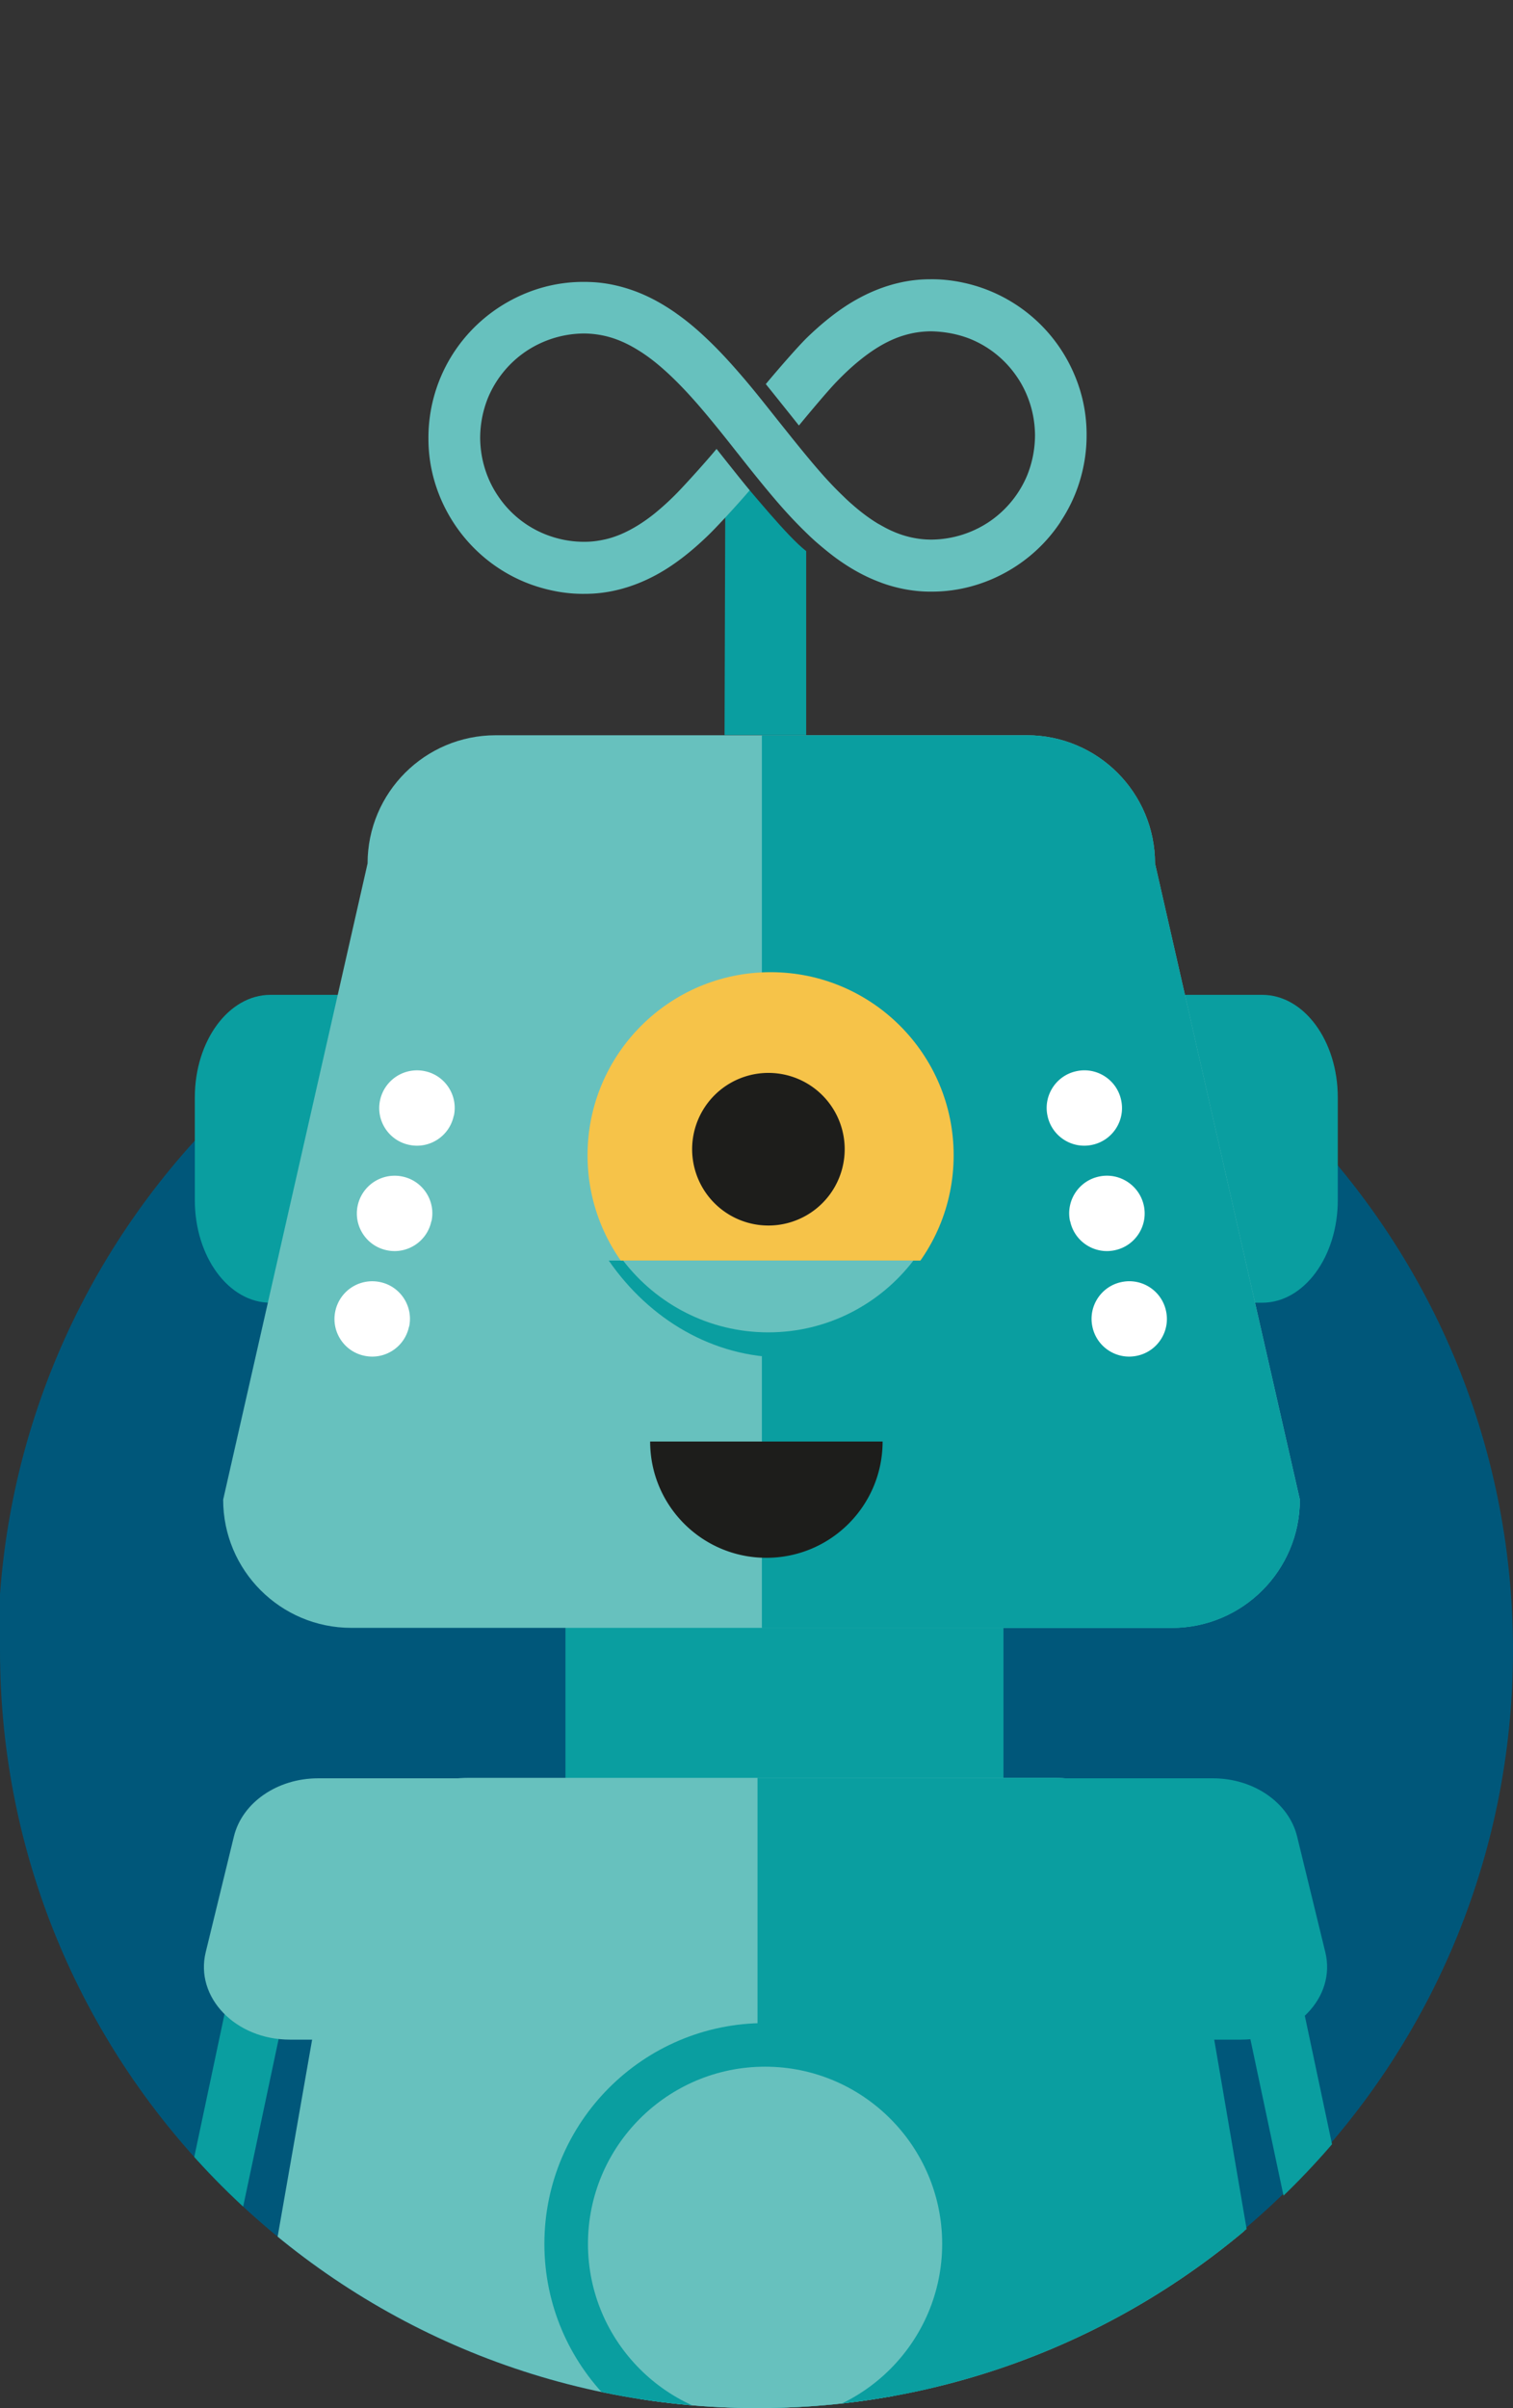 <svg version="1.1" viewBox="0 0 104.14 165.674" xmlns="http://www.w3.org/2000/svg"><rect x="0" y="0" width="104.14" height="165.674" fill="#333333" stroke="none"/><defs id="defs4318"><clipPath id="clippath"><path class="cls-8" d="M104.35 94.82 104.41 0H.14v94.76c0 28.79 23.34 52.14 52.14 52.14s52.14-23.34 52.14-52.14l-.06.06z" id="path4307"/></clipPath><clipPath id="clippath-1"><path class="cls-8" d="M34.26 31.81c-4.87 0-8.82 3.95-8.82 8.82L15.5 84.41c0 4.87 3.95 8.82 8.82 8.82h56.47c4.87 0 8.82-3.95 8.82-8.82l-9.97-43.78c0-4.87-3.95-8.82-8.82-8.82z" id="path4310"/></clipPath><clipPath id="clippath-2"><path class="cls-8" d="M52.28 99.31h41.28v96.4H52.28Z" id="path4313"/></clipPath><style id="style4316">.cls-3{fill:#67c1be}.cls-4{fill:#0a9ea0}.cls-8{fill:none}</style></defs><g id="g708" transform="translate(0 19.212)"><g clip-path="url(#clippath)" id="g4350" transform="translate(-.14 -.438)"><path d="M52.14 146.9c28.79 0 52.14-23.34 52.14-52.14S80.94 42.62 52.14 42.62 0 65.97 0 94.76s23.34 52.14 52.14 52.14" style="fill:#00577a" id="path4320"/><path class="cls-4" d="M39.06 74.81v48.55c0 3.61 2.92 6.53 6.53 6.53h17.09c3.61 0 6.53-2.92 6.53-6.53V74.81M18.75 49.67c-2.87 0-5.2 3.16-5.2 7.06v7.06c0 3.9 2.33 7.06 5.2 7.06h68.27c2.87 0 5.2-3.16 5.2-7.06v-7.06c0-3.9-2.33-7.06-5.2-7.06z" id="path4322"/><path class="cls-3" d="M34.26 31.81c-4.87 0-8.82 3.95-8.82 8.82L15.5 84.4c0 4.87 3.95 8.82 8.82 8.82h56.47c4.87 0 8.82-3.95 8.82-8.82l-9.97-43.77c0-4.87-3.95-8.82-8.82-8.82zm-1.94 71.73c-5.39 0-9.76 5.67-9.76 12.66l-11 62.81c0 6.99 4.37 12.66 9.76 12.66h62.47c5.39 0 9.76-5.67 9.76-12.66L82.52 116.2c0-6.99-4.37-12.66-9.76-12.66z" id="path4324"/><path class="cls-4" d="M52.58 29.85h50.02v84.53H52.58Z" clip-path="url(#clippath-1)" id="path4326"/><path d="M53.18 73.31c6.96 0 12.6-5.64 12.6-12.6s-5.64-12.6-12.6-12.6-12.6 5.64-12.6 12.6 5.64 12.6 12.6 12.6" style="fill:#f6c349" id="path4328"/><path d="M28.3 72.5c.3-1.4-.6-2.78-2-3.07a2.6 2.6 0 0 0-3.08 2c-.3 1.4.6 2.78 2 3.07 1.4.3 2.78-.6 3.07-2m1.55-7.26c.3-1.4-.6-2.78-2-3.07a2.6 2.6 0 0 0-3.08 2c-.3 1.4.6 2.78 2 3.07 1.4.3 2.78-.6 3.07-2m1.55-7.25c.3-1.4-.6-2.78-2-3.07a2.6 2.6 0 0 0-3.08 2c-.3 1.4.6 2.78 2 3.07 1.4.3 2.78-.6 3.07-2M75.33 72.5c-.3-1.4.6-2.78 2-3.07 1.4-.3 2.78.6 3.07 2 .3 1.4-.6 2.78-2 3.07-1.4.3-2.78-.6-3.07-2m-1.54-7.26c-.3-1.4.6-2.78 2-3.07 1.4-.3 2.78.6 3.08 2 .3 1.4-.6 2.78-2 3.07-1.4.3-2.78-.6-3.07-2m-1.56-7.25c-.3-1.4.6-2.78 2-3.07 1.4-.3 2.78.6 3.07 2 .3 1.4-.6 2.78-2 3.07-1.4.3-2.78-.6-3.07-2" id="path4330" style="fill:#fff"/><path class="cls-4" d="M32.32 103.54c-5.39 0-9.76 5.67-9.76 12.66l-11 62.81c0 6.99 4.37 12.66 9.76 12.66h62.47c5.39 0 9.76-5.67 9.76-12.66L82.8 116.2c-.09-7.96-4.65-12.66-10.04-12.66z" clip-path="url(#clippath-2)" id="path4332"/><path d="m11.33 149.57 6.49-30.64m69.88 0 6.49 30.64" id="path4334" style="fill:none;stroke:#0a9ea0;stroke-width:4px;stroke-linecap:round"/><path class="cls-3" d="m16.24 107.57-1.94 7.96c-.76 3.11 2.05 6.02 5.8 6.02h21.56c3.27 0 5.92-2.24 5.92-5.01v-7.96c0-2.77-2.65-5.01-5.92-5.01H22.04c-2.81 0-5.23 1.67-5.8 4z" id="path4336"/><path class="cls-4" d="m89.42 107.57 1.94 7.96c.76 3.11-2.05 6.02-5.8 6.02H64c-3.27 0-5.92-2.24-5.92-5.01v-7.96c0-2.77 2.65-5.01 5.92-5.01h19.62c2.81 0 5.23 1.67 5.8 4z" id="path4338"/><circle class="cls-3" cx="52.8" cy="135.6" r="13.69" id="circle4340"/><path class="cls-4" d="M52.8 150.79c-8.38 0-15.19-6.81-15.19-15.19 0-8.38 6.81-15.19 15.19-15.19 8.38 0 15.19 6.81 15.19 15.19 0 8.38-6.81 15.19-15.19 15.19zm0-27.38c-6.72 0-12.19 5.47-12.19 12.19s5.47 12.19 12.19 12.19 12.19-5.47 12.19-12.19-5.47-12.19-12.19-12.19z" id="path4342"/><path d="M53.03 65.54a5.25 5.25 0 1 0 0-10.5 5.25 5.25 0 1 0 0 10.5m7.86 14.86c0 4.42-3.58 8-8 8s-8-3.58-8-8z" id="path4344" style="fill:#1d1d1b"/><path class="cls-4" d="M42.04 67.95c2.8 4.05 7.17 6.67 12.09 6.67s9.3-2.61 12.09-6.67H42.03Z" id="path4346"/><path class="cls-3" d="M43.03 67.95c2.3 3 5.92 4.94 9.99 4.94s7.69-1.94 9.99-4.94H43.02Z" id="path4348"/></g><path class="cls-4" d="m49.93 12.582-.06 18.77h5.62v-12.65c-1.3-1.01-3.61-3.89-5.55-6.13z" id="path4352"/><path class="cls-3" d="M73 16.672c.58-.87 1.03-1.82 1.33-2.82.31-1.03.47-2.11.46-3.19 0-1.45-.3-2.86-.87-4.17a10.742 10.742 0 0 0-6.74-6.03c-1.03-.31-2.12-.48-3.19-.46-.74 0-1.47.09-2.18.26-1.22.29-2.43.82-3.61 1.59-.88.58-1.75 1.29-2.67 2.18-.67.66-2.08 2.29-2.82 3.18.55.68 1.09 1.36 1.62 2.02l.66.83c.7-.85 2.03-2.44 2.62-3.04.53-.55 1.06-1.04 1.57-1.45.8-.65 1.6-1.15 2.37-1.47.4-.17.8-.29 1.21-.38.42-.09.83-.13 1.27-.14.94.01 1.9.18 2.79.54 1.28.53 2.38 1.42 3.17 2.58.4.58.7 1.21.91 1.87.22.69.33 1.4.34 2.13 0 .96-.18 1.9-.54 2.79a7.208 7.208 0 0 1-2.58 3.17 7.245 7.245 0 0 1-4 1.25c-.49 0-.93-.05-1.39-.15-.59-.13-1.16-.34-1.74-.64-.19-.1-.38-.21-.58-.32-.56-.34-1.14-.77-1.72-1.28-.21-.18-.43-.38-.64-.59-.6-.57-1.23-1.24-1.92-2.05-.53-.62-1.06-1.27-1.6-1.94l-1.04-1.3c-.85-1.07-1.73-2.19-2.65-3.24-.79-.91-1.51-1.67-2.2-2.32-.62-.59-1.21-1.09-1.81-1.53-.12-.09-.24-.17-.36-.26-.91-.63-1.8-1.11-2.73-1.46-.94-.35-1.91-.57-2.88-.63-.21-.01-.41-.02-.62-.02h-.09c-1.45 0-2.86.3-4.17.87-1.91.83-3.54 2.18-4.7 3.92a10.706 10.706 0 0 0-1.79 6.01c0 1.45.3 2.85.87 4.17.83 1.91 2.18 3.54 3.92 4.7.87.58 1.82 1.03 2.82 1.33 1.03.31 2.09.48 3.19.46.73 0 1.47-.09 2.18-.26 1.22-.29 2.44-.82 3.61-1.59.88-.58 1.75-1.29 2.67-2.18.67-.65 2.09-2.2 2.85-3.09-.57-.69-2.08-2.6-2.28-2.85-.71.86-2.06 2.35-2.64 2.95-.53.55-1.06 1.03-1.57 1.45-.8.65-1.6 1.14-2.37 1.47-.41.17-.8.3-1.21.38-.42.09-.84.14-1.27.14-.97.01-1.91-.18-2.79-.54a7.075 7.075 0 0 1-3.17-2.58c-.39-.57-.7-1.2-.91-1.87-.22-.69-.33-1.4-.34-2.13 0-.96.18-1.9.54-2.79a7.208 7.208 0 0 1 2.58-3.17 7.245 7.245 0 0 1 4-1.25c.46 0 .92.05 1.39.15.78.17 1.54.49 2.32.97.56.34 1.14.77 1.72 1.28.79.69 1.63 1.55 2.57 2.64.85.99 1.73 2.09 2.57 3.16l.09.11c.84 1.07 1.72 2.17 2.62 3.22.8.93 1.5 1.66 2.2 2.33.14.14.29.27.44.41.48.42.93.79 1.37 1.12 1.03.76 2.04 1.32 3.08 1.71l.21.08c1.1.39 2.25.59 3.38.58 1.45 0 2.85-.3 4.17-.87 1.91-.83 3.54-2.18 4.69-3.92zm-19.02-7.17Z" id="path4354"/></g></svg>